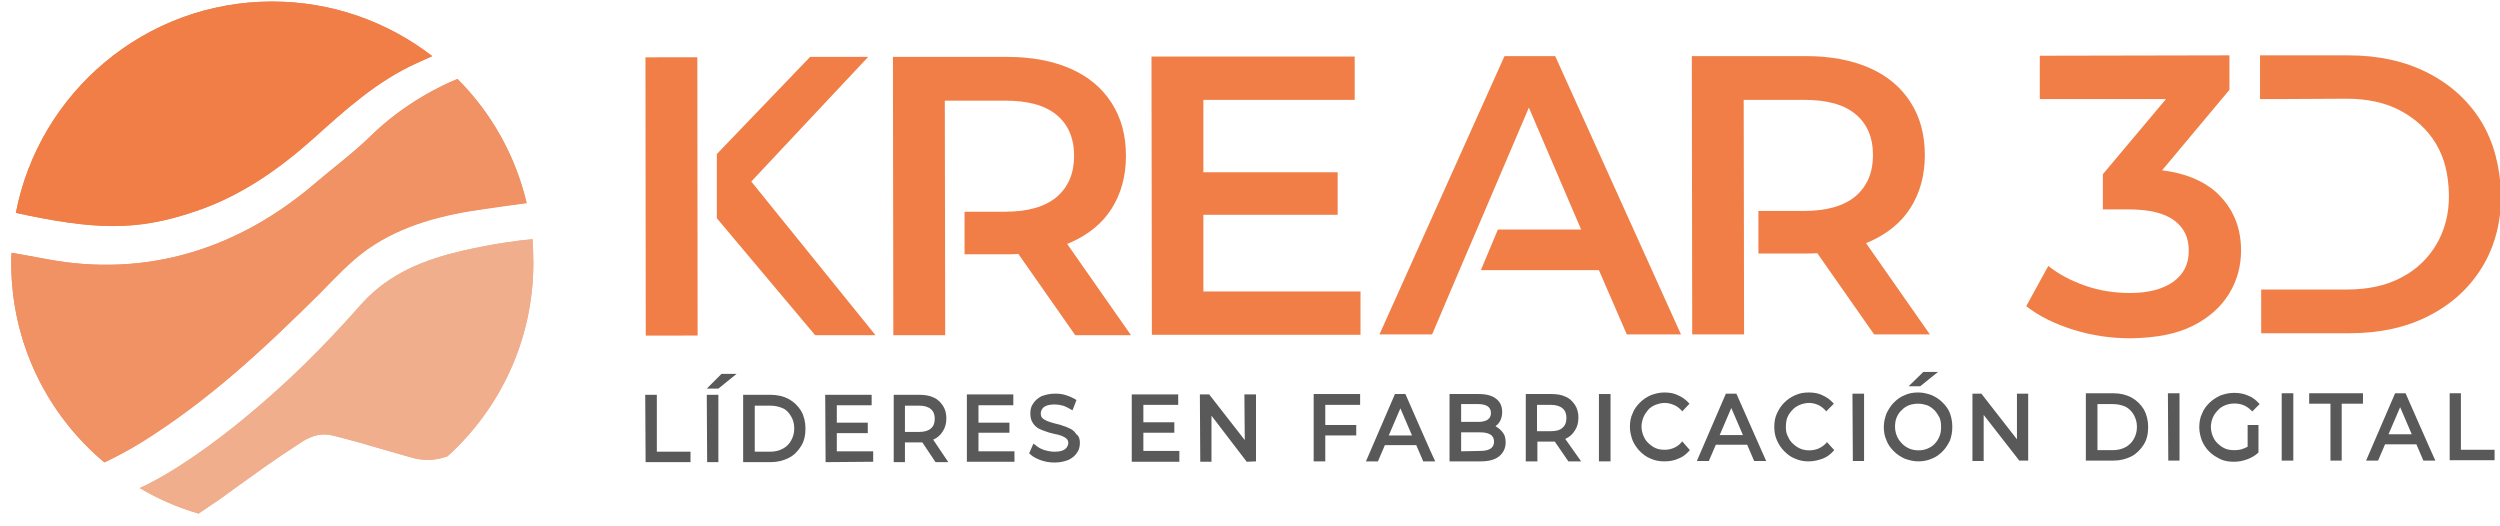 <?xml version="1.0" encoding="utf-8"?>
<!-- Generator: Adobe Illustrator 24.2.3, SVG Export Plug-In . SVG Version: 6.00 Build 0)  -->
<svg version="1.1" id="Layer_2_1_" xmlns="http://www.w3.org/2000/svg" xmlns:xlink="http://www.w3.org/1999/xlink" x="0px" y="0px"
	 viewBox="0 0 645.9 135.8" style="enable-background:new 0 0 645.9 135.8;" xml:space="preserve">
<style type="text/css">
	.st0{fill:#F0AE8D;}
	.st1{fill:#F09264;}
	.st2{fill:#F07E46;}
	.st3{fill:#595959;}
</style>
<path class="st0" d="M137.8,67.9c0,19.9-8.6,37.7-22.2,50l0,0c-2.8,1-5.6,1.2-8.6,0.5c-1.6-0.4-15.5-4.5-17.6-5
	c-4.1-1-6.3-2.2-11,0.5c-8.2,5.3-11.1,7.5-21.8,15.2c-1.9,1.3-3.6,2.4-5.3,3.6c-5.4-1.6-10.5-3.8-15.2-6.6
	c9.2-4.2,20.1-12.3,27.1-18.1c10.9-9,19.9-17.8,30.5-29.8c7-7.6,15.9-11.1,25.7-13.4c7.9-1.8,14.5-2.7,18.2-3
	C137.7,63.8,137.8,65.8,137.8,67.9z"/>
<path class="st1" d="M136,52.4c-3.6,0.5-7.6,1-10.8,1.5c-10.8,1.5-21.3,4.1-30.3,10.4c-4.5,3.2-8.4,7.4-12.3,11.4
	c-14.4,14.5-28.6,27.7-46,38.6c-3.9,2.4-7.5,4.2-9.6,5.2C12.2,107.1,2.9,88.6,2.9,67.9c0-0.9,0-1.8,0.1-2.6c3,0.5,6.5,1.2,8.8,1.6
	c26.1,5,49.9-2.6,69.8-19.7c4.7-4,9.7-7.7,14.1-12c9-8.8,18.8-13.3,22.5-14.8C126.8,29,133.1,40,136,52.4z"/>
<path class="st2" d="M111.7,14.5c-1.4,0.6-2.8,1.3-4.2,1.9c-10.1,4.6-18.3,12-26.4,19.3c-9.2,8.2-19.1,15.1-30.9,19
	c-15,5-25.8,4.7-46.1,0.3c6-31.1,33.4-54.6,66.2-54.6C85.9,0.4,100.3,5.7,111.7,14.5z"/>
<g>
	<polygon class="st2" points="194.1,46.9 224.3,14.7 209.3,14.7 185.2,39.8 185.2,56.5 185.3,56.5 210.6,86.6 226.2,86.6 	"/>
	
		<rect x="166.8" y="14.8" transform="matrix(1 -1.047197e-03 1.047197e-03 1 -5.300652e-02 0.182)" class="st2" width="13.4" height="71.9"/>
	<path class="st2" d="M275.7,63c0.4-0.1,0.7-0.3,1-0.4c4.5-2,8.1-4.9,10.5-8.7s3.7-8.3,3.7-13.6s-1.2-9.8-3.7-13.7s-6-6.8-10.5-8.8
		s-10-3.1-16.4-3.1l-29.6,0l0.1,71.9h13.4L244.1,26l15.6,0c5.9,0,10.3,1.2,13.3,3.7c3,2.5,4.5,6,4.5,10.6c0,4.5-1.5,8-4.5,10.6
		c-3,2.5-7.4,3.8-13.3,3.8h-10.5l0,11h11.1c1,0,1.9,0,2.8-0.1l14.7,21h14.4L275.7,63L275.7,63z"/>
	<path class="st2" d="M482.1,62.8c0.4-0.1,0.7-0.3,1-0.4c4.5-2,8.1-4.9,10.5-8.7s3.7-8.3,3.7-13.6c0-5.3-1.2-9.8-3.7-13.7
		s-6-6.8-10.5-8.8s-10-3.1-16.4-3.1l-29.6,0l0.1,71.9h13.4l-0.1-60.6l15.6,0c5.9,0,10.3,1.2,13.3,3.7c3,2.5,4.5,6,4.5,10.6
		c0,4.5-1.5,8-4.5,10.6c-3,2.5-7.4,3.8-13.3,3.8h-11.8l0,11h12.4c1,0,1.9,0,2.8-0.1l14.7,21h14.4L482.1,62.8L482.1,62.8z"/>
	<polygon class="st2" points="351.5,75.3 351.5,86.5 297.6,86.5 297.5,14.6 350,14.6 350,25.8 310.9,25.8 310.9,44.5 345.6,44.5 
		345.6,55.5 310.9,55.5 310.9,75.3 	"/>
	<path class="st2" d="M382.6,69.8l30.5,0l7.2,16.6h14l-32.5-71.9h-13.1l-32.3,71.9H370l7.1-16.7l4.5-10.5L395,27.8l13.5,31.5
		l-21.5,0L382.6,69.8L382.6,69.8z"/>
	<path class="st2" d="M579,64.7c0,4-1,7.8-3.1,11.2s-5.2,6.2-9.4,8.3s-9.5,3.1-16,3.2c-5.1,0-10-0.7-14.8-2.2
		c-4.8-1.5-8.9-3.5-12.2-6.1l5.7-10.4c2.6,2.1,5.8,3.8,9.5,5.1c3.7,1.3,7.6,1.9,11.6,1.9c4.8,0,8.5-1,11.2-2.9c2.7-2,4-4.6,4-8
		s-1.2-5.9-3.7-7.8c-2.5-1.9-6.4-2.9-11.9-2.9h-6.6V45l16.3-19.4l-32.6,0V14.4l49-0.1v8.9L558.6,44c5.8,0.7,10.4,2.6,13.8,5.5
		C576.8,53.5,579,58.5,579,64.7L579,64.7z"/>
	<path class="st2" d="M641,31.3c-3.3-5.3-7.9-9.5-13.8-12.5c-5.9-3-12.7-4.5-20.5-4.5l-22.8,0v11.3h4.7l17.6-0.1
		c5.4,0,10.1,1,14,3.1s7,4.9,9.2,8.6c2.2,3.7,3.2,8,3.3,13s-1.1,9.3-3.2,12.9c-2.2,3.7-5.2,6.6-9.1,8.6c-3.9,2.1-8.6,3.1-14,3.1
		l-22.2,0v11.3l22.8,0c7.8,0,14.7-1.5,20.5-4.5c5.9-3,10.5-7.2,13.8-12.6s4.9-11.7,4.9-18.8C645.9,43,644.3,36.7,641,31.3L641,31.3z
		"/>
</g>
<g>
	<polygon class="st3" points="178.4,119.4 166.8,119.4 166.7,102 169.7,102 169.7,116.7 178.4,116.7 	"/>
	<g>
		<polygon class="st3" points="190.3,96.6 185.6,100.4 182.6,100.4 186.4,96.6 		"/>
		<polygon class="st3" points="185.6,119.4 182.7,119.4 182.6,102 185.6,102 		"/>
	</g>
	<path class="st3" d="M207,106.2c-0.8-1.3-1.8-2.3-3.2-3.1c-1.3-0.7-2.9-1.1-4.7-1.1H192l0,17.4h7.1c1.8,0,3.3-0.4,4.7-1.1
		c1.4-0.7,2.4-1.8,3.2-3.1c0.8-1.3,1.1-2.8,1.1-4.5S207.7,107.4,207,106.2L207,106.2z M205.2,110.7c0,1.2-0.3,2.2-0.8,3.1
		c-0.5,0.9-1.2,1.6-2.1,2.1c-0.9,0.5-2,0.8-3.3,0.8h-4v-11.9h4h0c1.3,0,2.4,0.3,3.3,0.7s1.6,1.2,2.1,2.1
		C204.9,108.4,205.2,109.5,205.2,110.7L205.2,110.7z"/>
	<polygon class="st3" points="225.6,116.6 225.6,119.3 213.3,119.4 213.2,102 225.2,102 225.2,104.7 216.2,104.7 216.2,109.2 
		224.2,109.2 224.2,111.9 216.2,111.9 216.2,116.6 	"/>
	<path class="st3" d="M241.1,113.6C241.1,113.6,241.2,113.5,241.1,113.6c1.1-0.5,1.9-1.2,2.5-2.2c0.6-0.9,0.9-2,0.9-3.3
		c0-1.3-0.3-2.4-0.9-3.3s-1.4-1.7-2.4-2.1c-1-0.5-2.3-0.7-3.7-0.7h-6.6l0,17.4h2.9v-5.1h3.6c0.3,0,0.6,0,0.9,0l3.4,5.1h3.3
		L241.1,113.6L241.1,113.6z M237.4,111.6h-3.6l0-6.8h3.6c1.4,0,2.4,0.3,3.1,0.9s1,1.4,1,2.5s-0.3,1.9-1,2.5
		C239.8,111.3,238.8,111.6,237.4,111.6L237.4,111.6z"/>
	<polygon class="st3" points="262.1,116.6 262.1,119.3 249.8,119.3 249.8,101.9 261.8,101.9 261.8,104.7 252.8,104.7 252.8,109.2 
		260.8,109.2 260.8,111.8 252.8,111.8 252.8,116.6 	"/>
	<path class="st3" d="M279,114.4c0,0.9-0.2,1.8-0.7,2.5c-0.5,0.8-1.2,1.4-2.2,1.9c-1,0.4-2.2,0.7-3.6,0.7h0c-1.3,0-2.5-0.2-3.6-0.6
		c-1.1-0.4-2.1-0.9-2.8-1.6l-0.2-0.2l1.1-2.5l0.4,0.3c0.6,0.5,1.3,1,2.2,1.3c0.9,0.3,1.9,0.5,2.8,0.5c0.9,0,1.6-0.1,2.1-0.3
		c0.5-0.2,0.9-0.5,1.1-0.8c0.2-0.3,0.4-0.7,0.4-1.1c0-0.5-0.1-0.8-0.4-1.1c-0.3-0.3-0.8-0.6-1.3-0.8c-0.6-0.2-1.2-0.4-1.9-0.5
		c-0.7-0.2-1.4-0.3-2.1-0.6c-0.7-0.2-1.4-0.5-2-0.8c-0.6-0.4-1.1-0.8-1.5-1.5c-0.4-0.6-0.6-1.4-0.6-2.4s0.2-1.8,0.7-2.5
		c0.5-0.8,1.2-1.4,2.1-1.9c1-0.4,2.2-0.7,3.6-0.7h0c1,0,1.9,0.1,2.8,0.4c1,0.3,1.8,0.7,2.5,1.1l0.2,0.2l-1,2.6l-0.4-0.2
		c-0.7-0.4-1.4-0.8-2.1-1c-0.7-0.2-1.4-0.3-2.1-0.3c-0.9,0-1.5,0.1-2.1,0.3c-0.5,0.2-0.9,0.5-1.1,0.8c-0.2,0.3-0.4,0.7-0.4,1.2
		c0,0.5,0.1,0.9,0.4,1.2c0.3,0.3,0.8,0.6,1.3,0.8c0.5,0.2,1.2,0.4,1.9,0.6c0.7,0.2,1.4,0.3,2.1,0.6c0.7,0.2,1.4,0.5,2,0.8
		c0.6,0.3,1.1,0.8,1.5,1.4C278.8,112.7,279,113.5,279,114.4L279,114.4z"/>
	<polygon class="st3" points="304.7,116.5 304.7,119.3 292.4,119.3 292.4,101.9 304.4,101.9 304.4,104.6 295.4,104.6 295.4,109.1 
		303.4,109.1 303.4,111.8 295.4,111.8 295.4,116.5 	"/>
	<polygon class="st3" points="322.1,119.3 313,107.4 313,119.3 310.1,119.3 310,101.9 312.4,101.9 321.6,113.7 321.5,101.9 
		324.5,101.9 324.5,119.2 	"/>
	<polygon class="st3" points="342.4,104.6 342.4,109.8 350.4,109.8 350.4,112.5 342.4,112.5 342.4,119.2 339.4,119.2 339.4,101.8 
		351.4,101.8 351.4,104.6 	"/>
	<path class="st3" d="M363.1,101.8h-2.7l-7.5,17.4h3.1l1.8-4.2h8.1l1.8,4.2h3.1C370.7,119.2,363.1,101.8,363.1,101.8z M358.8,112.5
		l3-7l3,7H358.8L358.8,112.5z"/>
	<path class="st3" d="M388.3,111.8c-0.5-0.7-1.1-1.2-1.8-1.6c0,0-0.1,0-0.1-0.1c0.4-0.3,0.8-0.7,1.1-1.2c0.4-0.7,0.6-1.5,0.6-2.5
		c0-1.4-0.5-2.6-1.6-3.4c-1-0.8-2.5-1.2-4.5-1.2h-7.5l0,17.4h8c2.1,0,3.7-0.4,4.8-1.3c1.1-0.9,1.7-2.1,1.7-3.6
		C389,113.3,388.8,112.4,388.3,111.8L388.3,111.8z M377.5,116.6v-4.9l4.9,0h0c1.2,0,2.1,0.2,2.7,0.6c0.6,0.4,0.9,1,0.9,1.8
		s-0.3,1.4-0.9,1.8c-0.6,0.4-1.5,0.6-2.7,0.6L377.5,116.6L377.5,116.6z M377.5,104.4h4.4c1.1,0,1.9,0.2,2.5,0.6
		c0.5,0.4,0.8,0.9,0.8,1.7s-0.3,1.3-0.8,1.7c-0.6,0.4-1.4,0.6-2.5,0.6h-4.4V104.4z"/>
	<path class="st3" d="M404.4,113.4C404.4,113.4,404.5,113.4,404.4,113.4c1.1-0.5,1.9-1.2,2.5-2.2c0.6-0.9,0.9-2,0.9-3.3
		s-0.3-2.4-0.9-3.3c-0.6-0.9-1.4-1.7-2.4-2.1c-1-0.5-2.3-0.7-3.7-0.7h-6.6v17.4h3v-5.1h3.6c0.3,0,0.6,0,0.9,0l3.5,5.1h3.3
		L404.4,113.4L404.4,113.4z M400.7,111.4h-3.6v-6.8l3.5,0h0c1.4,0,2.4,0.3,3.1,0.9c0.7,0.6,1,1.4,1,2.5s-0.3,1.9-1,2.5
		C403.1,111.1,402.1,111.4,400.7,111.4L400.7,111.4z"/>
	<polygon class="st3" points="416.1,119.2 413.1,119.2 413.1,101.8 416.1,101.8 	"/>
	<path class="st3" d="M436.6,116.3l-0.2,0.2c-0.8,0.9-1.7,1.6-2.8,2c-1.1,0.5-2.3,0.7-3.6,0.7h0c-1.3,0-2.4-0.2-3.5-0.7
		c-1.1-0.4-2-1.1-2.8-1.9c-0.8-0.8-1.4-1.7-1.9-2.8c-0.4-1.1-0.7-2.3-0.7-3.5s0.2-2.5,0.7-3.5c0.4-1.1,1.1-2,1.9-2.8
		c0.8-0.8,1.7-1.4,2.8-1.9c1.1-0.4,2.2-0.7,3.5-0.7h0c1.3,0,2.5,0.2,3.5,0.7c1.1,0.5,2,1.1,2.8,2l0.2,0.2l-1.9,2l-0.2-0.3
		c-0.6-0.6-1.2-1.1-2-1.4c-0.7-0.3-1.5-0.5-2.3-0.5h0c-0.9,0-1.6,0.2-2.4,0.5c-0.7,0.3-1.4,0.7-1.9,1.3s-0.9,1.2-1.2,1.9
		c-0.3,0.8-0.5,1.6-0.5,2.4s0.2,1.7,0.5,2.4c0.3,0.7,0.7,1.4,1.3,1.9c0.5,0.5,1.2,1,1.9,1.3c0.7,0.3,1.5,0.4,2.4,0.4h0
		c0.8,0,1.6-0.2,2.3-0.5c0.7-0.3,1.4-0.8,1.9-1.4l0.2-0.3L436.6,116.3L436.6,116.3z"/>
	<path class="st3" d="M448.7,101.9l-0.1-0.2h-2.7l-7.5,17.4h3.1l1.8-4.2h8.1l1.8,4.2h3.1L448.7,101.9z M444.3,112.4l3-7l3,7
		L444.3,112.4L444.3,112.4z"/>
	<path class="st3" d="M473.9,116.3l-0.2,0.2c-0.8,0.9-1.7,1.6-2.8,2s-2.3,0.7-3.6,0.7h0c-1.3,0-2.4-0.2-3.5-0.7
		c-1.1-0.4-2-1.1-2.8-1.9c-0.8-0.8-1.4-1.7-1.9-2.8c-0.5-1.1-0.7-2.3-0.7-3.5s0.2-2.5,0.7-3.5c0.5-1.1,1.1-2,1.9-2.8
		c0.8-0.8,1.7-1.4,2.8-1.9s2.2-0.7,3.5-0.7s2.5,0.2,3.5,0.7c1.1,0.5,2,1.1,2.8,2l0.2,0.2l-2,2l-0.2-0.3c-0.6-0.6-1.2-1.1-1.9-1.4
		c-0.7-0.3-1.5-0.5-2.3-0.5s-1.7,0.2-2.4,0.5c-0.7,0.3-1.4,0.7-1.9,1.3c-0.5,0.5-1,1.2-1.3,1.9c-0.3,0.8-0.4,1.6-0.4,2.5
		s0.1,1.7,0.5,2.4c0.3,0.7,0.7,1.4,1.3,1.9c0.5,0.5,1.2,1,1.9,1.3c1.4,0.6,3.2,0.6,4.7,0c0.7-0.3,1.4-0.8,2-1.4l0.2-0.3L473.9,116.3
		L473.9,116.3z"/>
	<polygon class="st3" points="481.6,119.1 478.7,119.1 478.6,101.7 481.6,101.7 	"/>
	<g>
		<path class="st3" d="M503.8,106.8c-0.4-1.1-1.1-2-1.9-2.8c-0.8-0.8-1.7-1.4-2.8-1.9c-1.1-0.4-2.2-0.7-3.5-0.7h0
			c-1.3,0-2.5,0.2-3.5,0.7c-1.1,0.4-2,1.1-2.8,1.9c-0.8,0.8-1.4,1.8-1.9,2.8c-0.4,1.1-0.7,2.2-0.7,3.5c0,1.3,0.2,2.4,0.7,3.5
			c0.4,1.1,1.1,2,1.9,2.8c0.8,0.8,1.7,1.4,2.8,1.9c1.1,0.4,2.3,0.7,3.5,0.7s2.4-0.2,3.5-0.7c1.1-0.4,2-1.1,2.8-1.9
			c0.8-0.8,1.4-1.8,1.9-2.8c0.4-1.1,0.6-2.3,0.6-3.5S504.2,107.9,503.8,106.8L503.8,106.8z M495.6,104.3L495.6,104.3
			c0.9,0,1.6,0.2,2.3,0.4c0.7,0.3,1.3,0.7,1.9,1.3c0.5,0.5,0.9,1.2,1.3,1.9c0.3,0.7,0.4,1.6,0.4,2.4c0,0.9-0.1,1.7-0.4,2.4
			c-0.3,0.7-0.7,1.4-1.2,1.9c-0.5,0.6-1.2,1-1.9,1.3c-1.4,0.6-3.3,0.6-4.7,0c-0.7-0.3-1.3-0.7-1.9-1.3c-0.5-0.5-1-1.2-1.3-1.9
			c-0.3-0.7-0.5-1.6-0.5-2.4s0.1-1.7,0.4-2.4c0.3-0.7,0.7-1.4,1.3-1.9c0.5-0.6,1.2-1,1.9-1.3C494,104.4,494.8,104.3,495.6,104.3
			L495.6,104.3z"/>
		<polygon class="st3" points="500.7,96.1 496.1,99.8 493.1,99.8 496.9,96.1 		"/>
	</g>
	<polygon class="st3" points="521.7,119 512.5,107.2 512.5,119.1 509.6,119.1 509.6,101.7 511.9,101.7 521.1,113.5 521.1,101.7 
		524,101.7 524,119 	"/>
	<path class="st3" d="M553.9,105.8c-0.8-1.3-1.8-2.3-3.2-3.1c-1.3-0.7-2.9-1.1-4.7-1.1h-7.1V119l7.1,0c1.8,0,3.3-0.4,4.7-1.1
		c1.3-0.7,2.4-1.8,3.2-3.1c0.8-1.3,1.1-2.8,1.1-4.5S554.6,107.1,553.9,105.8L553.9,105.8z M545.9,104.4L545.9,104.4
		c1.3,0,2.4,0.3,3.3,0.7c0.9,0.5,1.6,1.2,2.1,2.1c0.5,0.9,0.8,1.9,0.8,3.1s-0.3,2.2-0.8,3.1c-0.5,0.9-1.2,1.6-2.1,2.1
		c-0.9,0.5-2,0.8-3.3,0.8h-4v-11.9L545.9,104.4L545.9,104.4z"/>
	<polygon class="st3" points="563.1,119 560.2,119 560.1,101.6 563.1,101.6 	"/>
	<path class="st3" d="M583.5,116.6v0.3l-0.2,0.2c-0.8,0.7-1.7,1.2-2.8,1.6c-1.1,0.4-2.2,0.6-3.4,0.6h0c-1.3,0-2.5-0.2-3.5-0.7
		s-2-1.1-2.8-1.9c-0.8-0.8-1.4-1.7-1.9-2.8c-0.4-1.1-0.7-2.3-0.7-3.5s0.2-2.5,0.7-3.5c0.4-1.1,1.1-2,1.9-2.8
		c0.8-0.8,1.8-1.4,2.8-1.9c1.1-0.4,2.2-0.7,3.6-0.7c1.3,0,2.5,0.2,3.6,0.7c1.1,0.4,2,1.1,2.8,2l0.2,0.2l-1.9,1.9l-0.2-0.2
		c-0.6-0.6-1.3-1.1-2-1.4c-1.5-0.6-3.3-0.6-4.8,0c-0.7,0.3-1.4,0.7-1.9,1.3c-0.5,0.5-1,1.2-1.3,1.9c-0.3,0.7-0.5,1.6-0.5,2.4
		s0.2,1.7,0.5,2.4c0.3,0.7,0.7,1.4,1.3,1.9c0.5,0.5,1.2,1,1.9,1.3c0.7,0.3,1.5,0.4,2.4,0.4h0c0.8,0,1.6-0.1,2.3-0.4
		c0.4-0.1,0.7-0.3,1.1-0.5v-5.6h2.8L583.5,116.6L583.5,116.6z"/>
	<rect x="589.5" y="101.6" class="st3" width="3" height="17.4"/>
	<polygon class="st3" points="610.5,104.3 605,104.3 605,119 602.1,119 602.1,104.3 596.6,104.3 596.6,101.6 610.5,101.6 	"/>
	<path class="st3" d="M621.5,101.6h-2.7l-7.5,17.4h3.1l1.8-4.2h8.1l1.8,4.2h3.1C629.1,118.9,621.5,101.6,621.5,101.6z M617.1,112.2
		l3-7l3,7H617.1L617.1,112.2z"/>
	<polygon class="st3" points="644.5,116.2 644.5,118.9 632.9,118.9 632.9,101.6 635.8,101.6 635.8,116.2 	"/>
</g>
<path class="st2" d="M4.1,55c6-31.1,33.4-54.6,66.2-54.6c15.6,0,29.9,5.3,41.3,14.1c-1.4,0.6-2.8,1.3-4.2,1.9
	c-10.1,4.6-18.3,12-26.4,19.3c-9.2,8.2-19.1,15.1-30.9,19C35.2,59.8,24.4,59.4,4.1,55z"/>
<path class="st1" d="M36.5,114.2c-3.9,2.4-7.5,4.2-9.6,5.2C12.2,107.1,2.9,88.6,2.9,67.9c0-0.9,0-1.8,0.1-2.6c3,0.5,6.5,1.2,8.8,1.6
	c26.1,5,49.9-2.6,69.8-19.7c4.7-4,9.7-7.7,14.1-12c9-8.8,18.8-13.3,22.5-14.8c8.7,8.7,15,19.8,17.9,32.1c-3.6,0.5-7.6,1-10.8,1.5
	c-10.8,1.5-21.3,4.1-30.3,10.4c-4.5,3.2-8.4,7.4-12.3,11.4C68.1,90.2,54,103.4,36.5,114.2z"/>
<path class="st0" d="M137.8,67.9c0,19.9-8.6,37.7-22.2,50l0,0c-2.8,1-5.6,1.2-8.6,0.5c-1.6-0.4-15.5-4.5-17.6-5
	c-4.1-1-6.3-2.2-11,0.5c-8.2,5.3-11.1,7.5-21.8,15.2c-1.9,1.3-3.6,2.4-5.3,3.6c-5.4-1.6-10.5-3.8-15.2-6.6
	c9.2-4.2,20.1-12.3,27.1-18.1c10.9-9,19.9-17.8,30.5-29.8c7-7.6,15.9-11.1,25.7-13.4c7.9-1.8,14.5-2.7,18.2-3
	C137.7,63.8,137.8,65.8,137.8,67.9z"/>
</svg>
